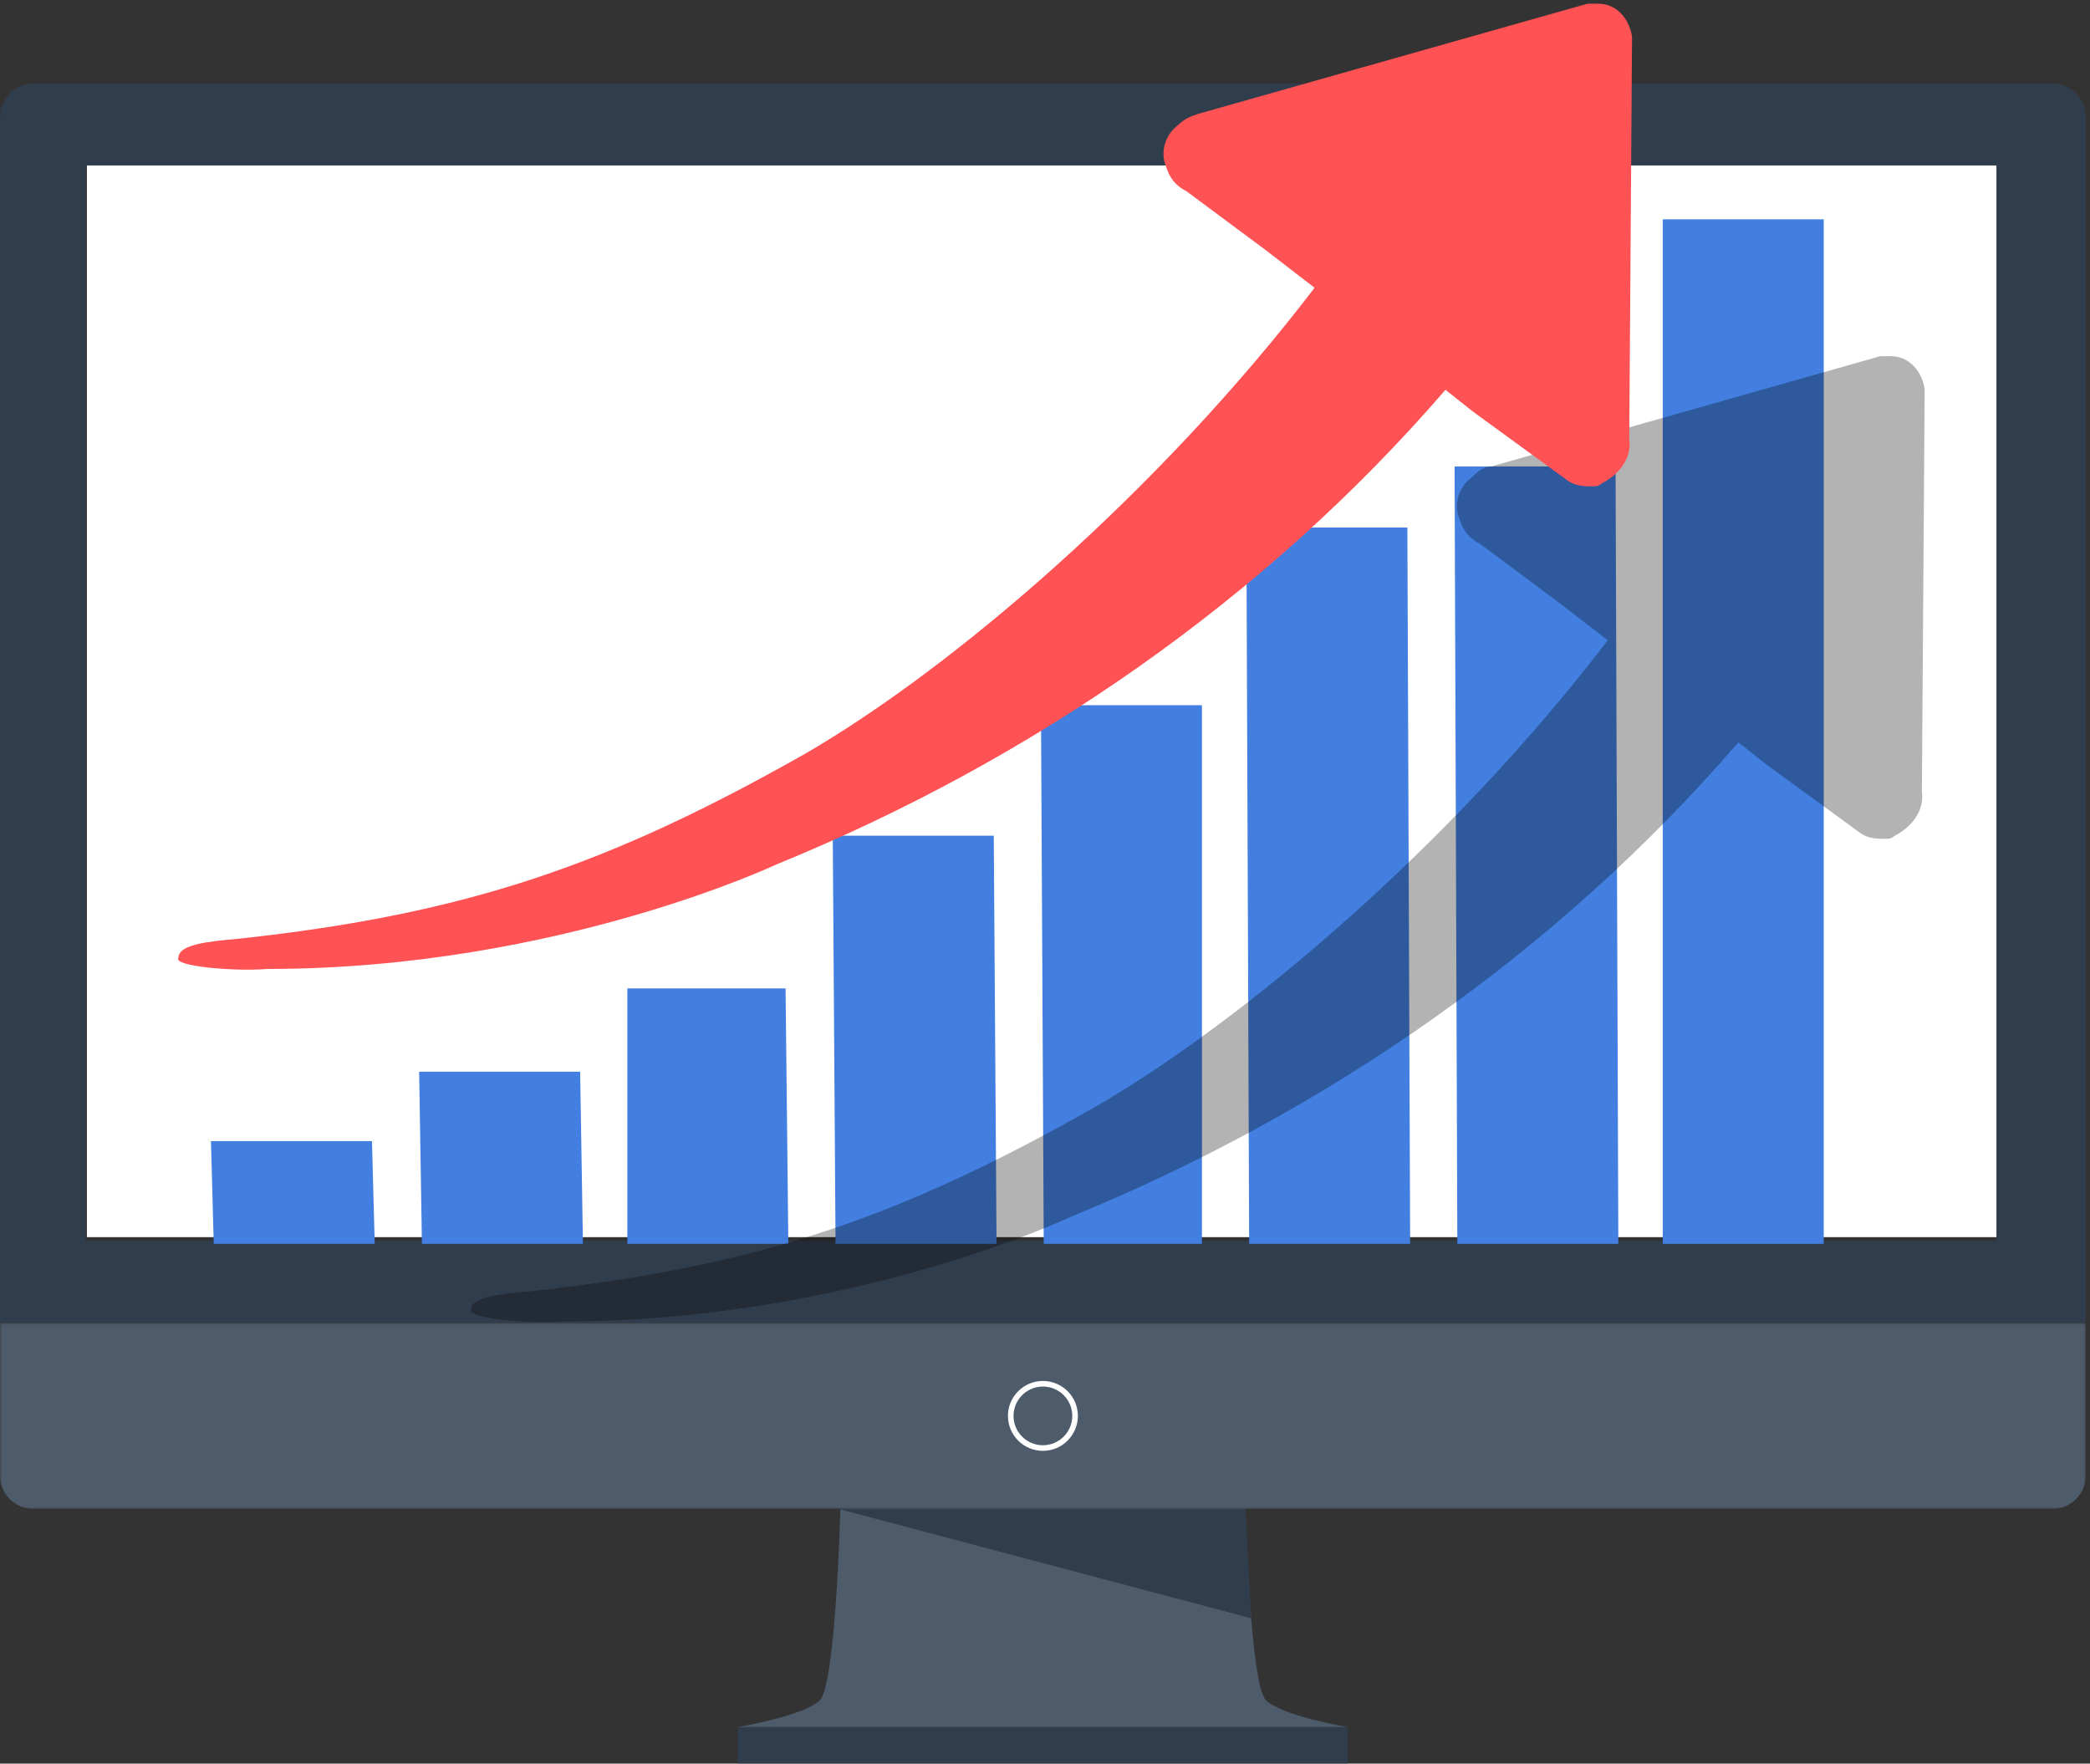 <?xml version="1.0" encoding="UTF-8"?>
<svg width="493px" height="416px" viewBox="0 0 493 416" version="1.1" xmlns="http://www.w3.org/2000/svg" xmlns:xlink="http://www.w3.org/1999/xlink">
    <rect x="0" y="0" width="493" height="416" fill="#333333" stroke="none"/>
    <!-- Generator: Sketch 63.1 (92452) - https://sketch.com -->
    <title>img_increase</title>
    <desc>Created with Sketch.</desc>
    <defs>
        <polygon id="path-1" points="0 0.069 492.011 0.069 492.011 43.959 0 43.959"></polygon>
    </defs>
    <g id="Page-1" stroke="none" stroke-width="1" fill="none" fill-rule="evenodd">
        <g id="FAQs---Why-Isn't-My-Website-Converting" transform="translate(-788, -5274)">
            <g id="img_increase" transform="translate(788, 5274)">
                <g id="img_technical_issues" transform="translate(0, 19)">
                    <polygon id="Fill-1" fill="#FFFFFF" points="20.5 272.82 471.5 272.82 471.5 13.827 20.5 13.827"></polygon>
                    <g id="Group-54">
                        <g id="Group-4" transform="translate(0, 292.967)">
                            <mask id="mask-2" fill="white">
                                <use xlink:href="#path-1"></use>
                            </mask>
                            <g id="Clip-3"></g>
                            <path d="M492.011,36.058 C492.011,40.421 488.47,43.959 484.103,43.959 L7.908,43.959 C3.541,43.959 -0,40.421 -0,36.058 L-0,0.069 L492.011,0.069 L492.011,36.058 Z" id="Fill-2" fill="#4E5B6B" mask="url(#mask-2)"></path>
                        </g>
                        <path d="M298.61,382.031 C294.877,378.299 293.778,337.043 293.778,337.043 L198.232,337.043 C198.232,337.043 197.134,378.299 193.399,382.031 C189.676,385.75 174.07,388.395 174.07,388.395 L245.455,388.395 L246.556,388.395 L317.94,388.395 C317.94,388.395 302.335,385.75 298.61,382.031" id="Fill-5" fill="#4E5B6B"></path>
                        <polygon id="Fill-7" fill="#303D4D" points="174.071 396.954 317.94 396.954 317.94 388.395 174.071 388.395"></polygon>
                        <path d="M246.005,308.056 C242.183,308.056 239.076,311.163 239.076,314.981 C239.076,318.798 242.183,321.905 246.005,321.905 C249.829,321.905 252.937,318.798 252.937,314.981 C252.937,311.163 249.829,308.056 246.005,308.056 M246.005,323.223 C241.457,323.223 237.757,319.528 237.757,314.981 C237.757,310.437 241.457,306.74 246.005,306.74 C250.554,306.74 254.254,310.437 254.254,314.981 C254.254,319.528 250.554,323.223 246.005,323.223" id="Fill-9" fill="#FFFFFF"></path>
                        <polygon id="Fill-10" fill="#303D4D" points="295.138 362.719 293.779 337.044 198.231 337.044"></polygon>
                        <path d="M20.208,273.724 L470.924,273.724 L470.924,20.038 L20.208,20.038 L20.208,273.724 Z M7.906,0.727 C3.541,0.727 0,4.263 0,8.626 L0,293.035 L492.011,293.035 L492.011,8.626 C492.011,4.263 488.47,0.727 484.103,0.727 L7.906,0.727 Z" id="Fill-11" fill="#303D4D"></path>
                    </g>
                </g>
                <g id="img_increase_mob" transform="translate(42, 0.875)" fill-rule="nonzero">
                    <g id="Group" transform="translate(7.55, 50.753)" fill="#427FE0">
                        <polygon id="Path" points="38.845 241.771 0.867 241.771 0.212 217.539 38.19 217.539"></polygon>
                        <polygon id="Path" points="87.954 241.771 49.976 241.771 49.322 201.167 87.3 201.167"></polygon>
                        <polygon id="Path" points="136.409 241.771 98.431 241.771 98.431 181.519 135.754 181.519"></polygon>
                        <polygon id="Path" points="185.519 241.771 147.541 241.771 146.886 145.499 184.864 145.499"></polygon>
                        <polygon id="Path" points="233.973 241.771 196.65 241.771 195.995 114.718 233.973 114.718"></polygon>
                        <polygon id="Path" points="283.083 241.771 245.105 241.771 244.45 72.803 282.428 72.803"></polygon>
                        <polygon id="Path" points="332.192 241.771 294.214 241.771 293.56 58.395 331.538 58.395"></polygon>
                        <polygon id="Path" points="380.647 241.771 342.669 241.771 342.669 0.108 380.647 0.108"></polygon>
                    </g>
                    <path d="M90.667,310.831 C159.524,310.831 211.987,285.461 210.675,286.111 C271.007,261.391 325.437,223.661 368.063,174.222 L374.62,179.426 L396.917,195.689 C398.884,196.99 400.852,196.99 402.819,196.99 L402.819,196.99 C403.475,196.99 404.131,196.99 404.786,196.34 C408.721,194.388 412,190.485 411.344,185.931 L412,90.956 C411.344,86.402 408.065,83.149 404.131,83.149 C403.475,83.149 402.163,83.149 401.507,83.149 L309.698,109.17 C307.731,109.17 306.419,110.471 305.108,111.772 C302.484,113.724 301.173,116.976 301.829,120.229 L301.829,120.229 C302.484,122.18 303.14,125.433 307.075,127.385 L325.437,141.045 L337.241,150.153 C300.517,198.291 251.333,239.924 216.577,260.09 C170.672,286.111 137.227,297.82 83.453,303.675 C76.24,304.326 69.026,304.976 69.026,308.229 C69.026,310.18 83.453,311.481 90.667,310.831 Z" id="Path" fill="#000000" opacity="0.3"></path>
                    <path d="M21.104,227.681 C90.076,227.681 142.626,202.311 141.312,202.962 C201.745,178.242 256.266,140.512 298.963,91.073 L305.532,96.277 L327.866,112.54 C329.836,113.841 331.807,113.841 333.778,113.841 L333.778,113.841 C334.434,113.841 335.091,113.841 335.748,113.19 C339.689,111.239 342.974,107.336 342.317,102.782 L342.974,7.806 C342.317,3.253 339.033,0 335.091,0 C334.434,0 333.778,0 332.464,0 L240.501,26.021 C238.53,26.671 237.217,27.322 235.903,28.623 C233.275,30.574 231.962,33.827 232.618,37.08 L232.618,37.08 C233.275,39.031 233.932,42.284 237.873,44.235 L256.266,57.896 L268.09,67.003 C231.305,115.142 182.696,156.775 147.881,176.941 C101.9,202.962 68.399,214.671 14.535,220.526 C7.309,221.176 0.084,221.827 0.084,225.079 C-1.23,227.031 13.221,228.332 21.104,227.681 Z" id="Path" fill="#FF5254"></path>
                </g>
            </g>
        </g>
    </g>
</svg>
